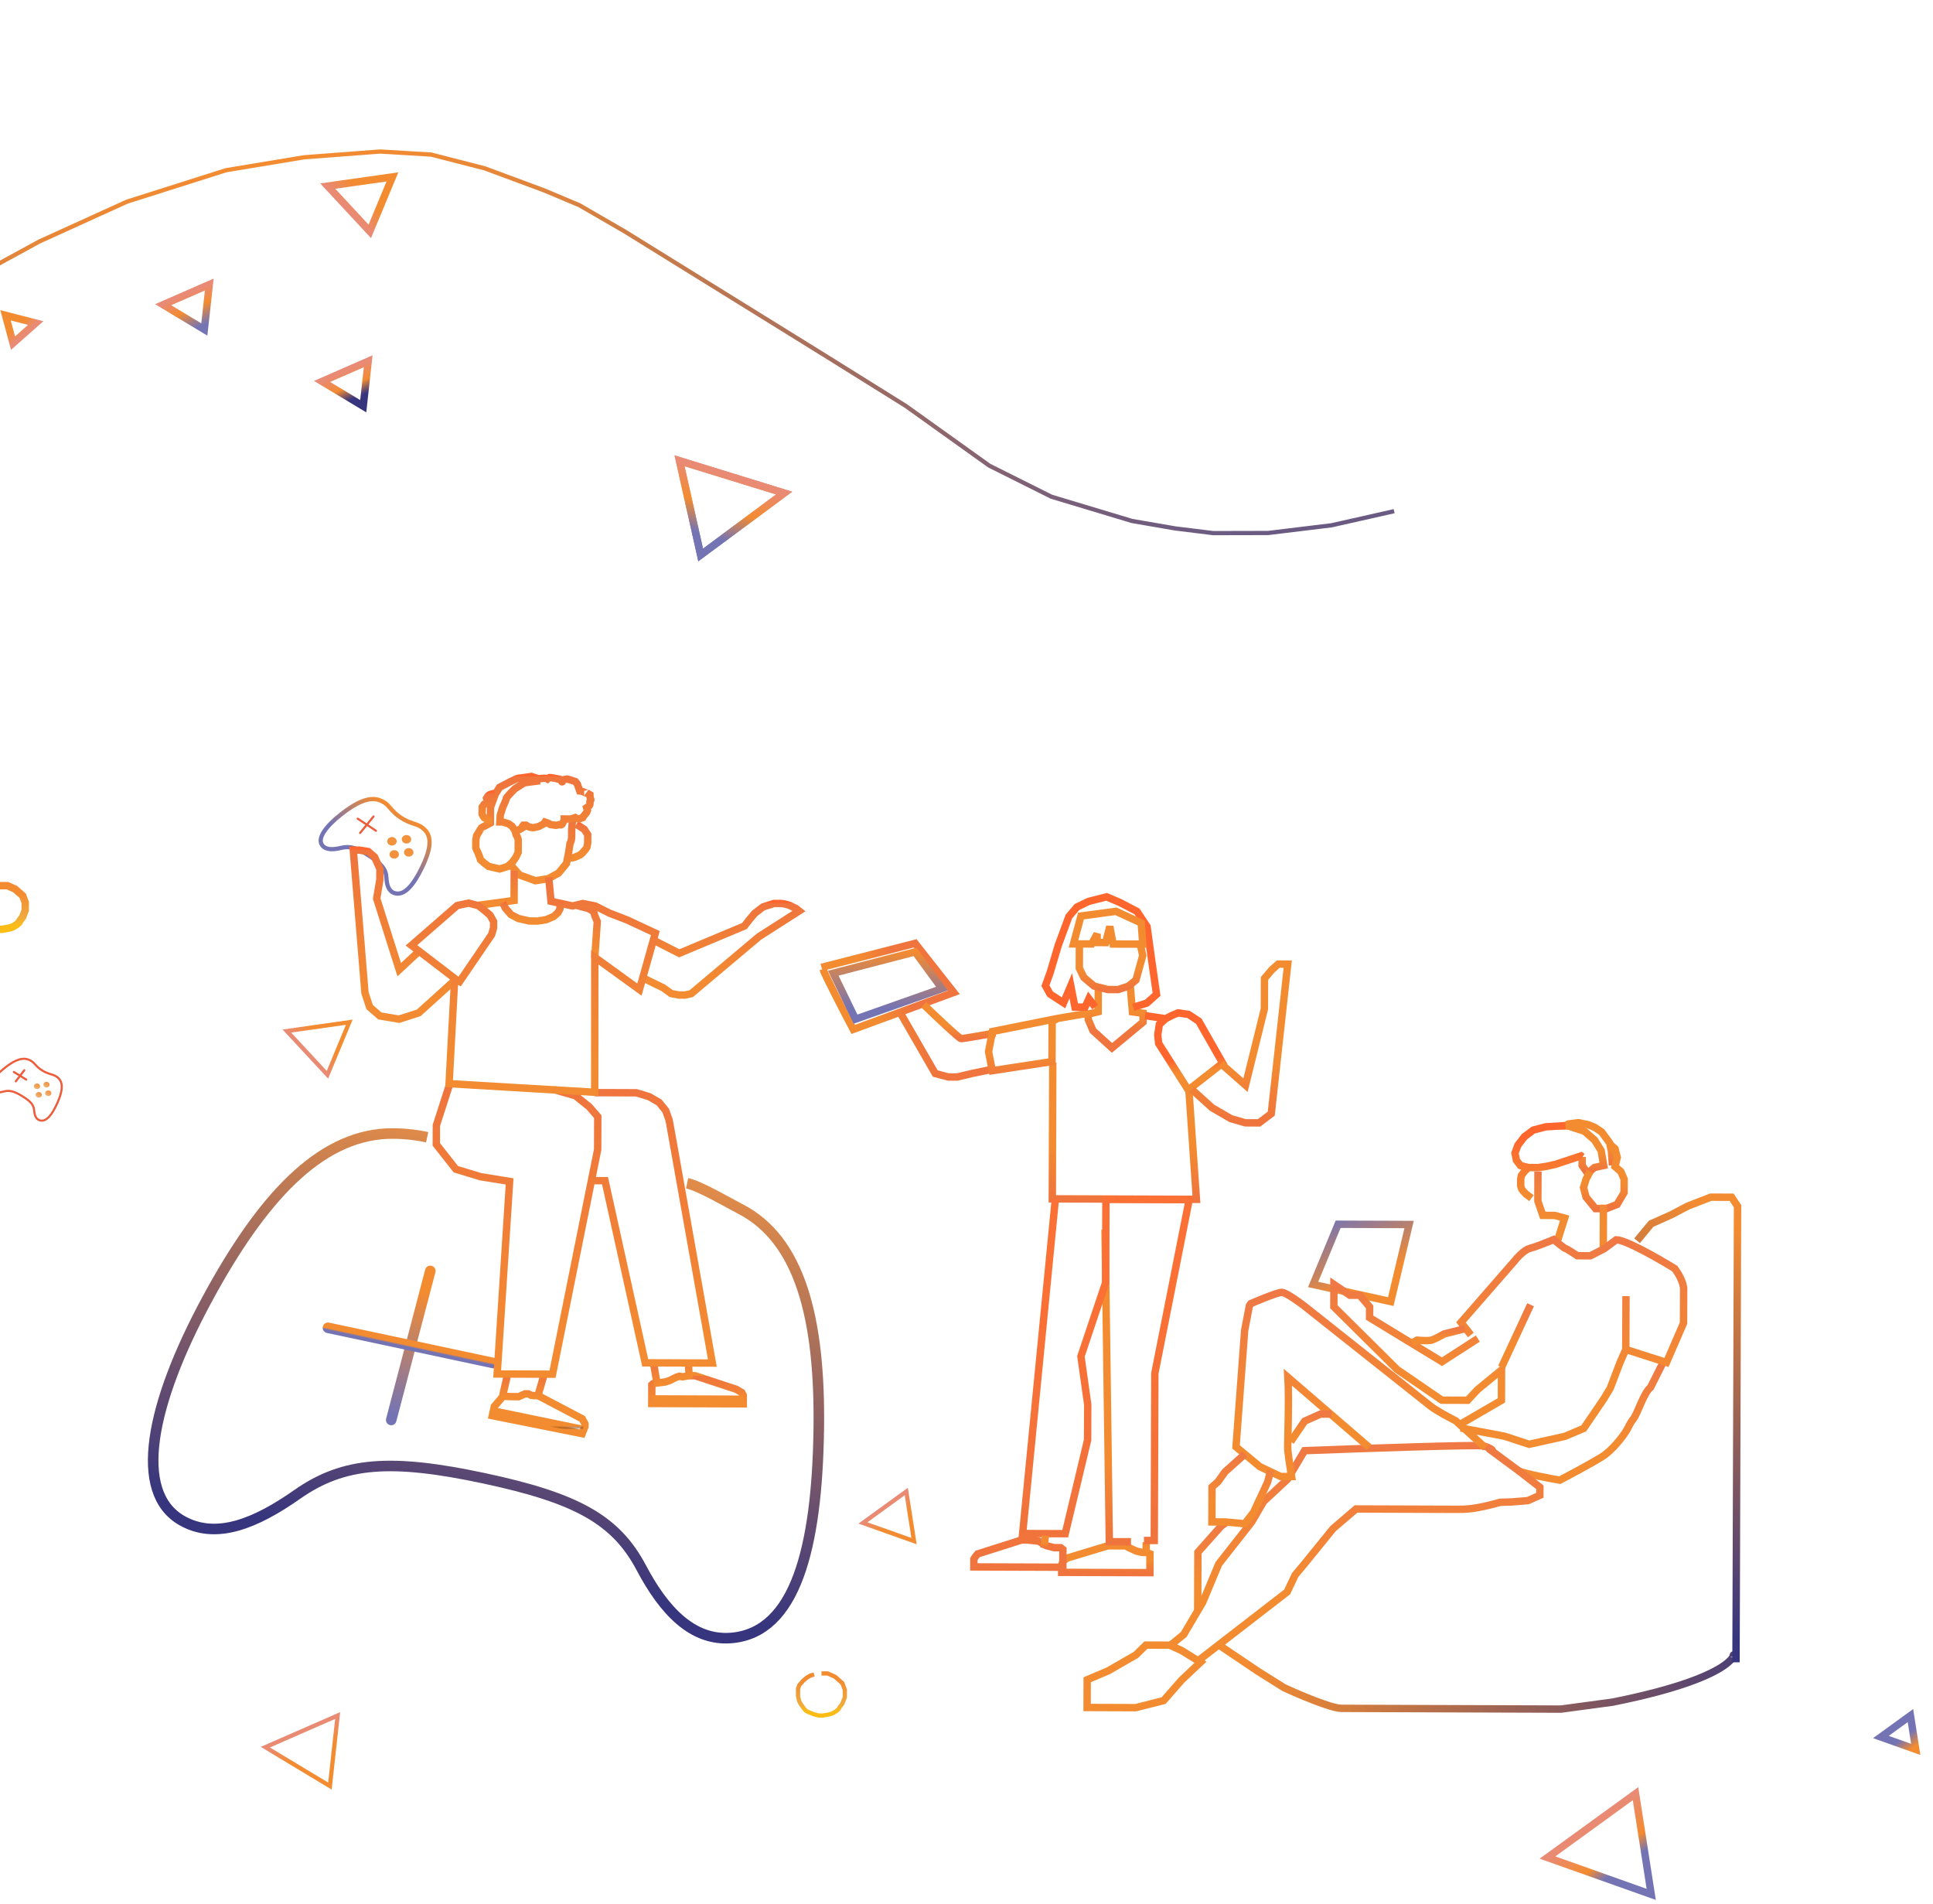 <svg width="916" height="902" viewBox="0 0 916 902" fill="none" xmlns="http://www.w3.org/2000/svg">
<g clip-path="url(#clip0)">
<path d="M325.609 560.608C331.648 561.866 345.524 570.075 350.916 572.83C378.732 587.157 388.828 623.773 387.988 677.622C387.124 733.24 377.016 773.383 346.714 776.025C328.02 777.646 314.503 762.827 303.885 742.76C291.801 719.919 273.121 709.702 229.35 700.373C185.578 691.043 162.981 692.463 140.858 708.013C121.386 721.654 102.49 729.714 86.168 720.39C62.857 707.055 71.328 665.283 98.014 615.819C124.146 567.393 151.213 538.665 183.241 537.092C189.692 536.859 196.149 537.435 202.425 538.804" stroke="url(#paint0_linear)" stroke-width="5" stroke-miterlimit="10"/>
<path d="M203.907 602.136L185.387 672.757" stroke="url(#paint1_linear)" stroke-width="5" stroke-linecap="round" stroke-linejoin="round"/>
<path d="M233.892 645.803L155.412 629.077" stroke="url(#paint2_linear)" stroke-width="5" stroke-linecap="round" stroke-linejoin="round"/>
<path d="M156.337 846.192L125.735 827.775L160.012 812.785L156.337 846.192Z" stroke="url(#paint3_linear)" stroke-width="2"/>
<path d="M165.512 484.3L155.167 509.208L135.942 488.495L165.512 484.3Z" stroke="url(#paint4_linear)" stroke-width="2"/>
<path d="M385.783 793.338L384.031 793.844L382.277 794.861L380.522 796.39L378.764 798.431L378.176 799.963L378.172 800.987L378.171 801.498C378.169 801.839 378.166 802.726 378.164 803.545C378.162 803.954 378.803 806.219 378.803 806.219M389.285 792.839L392.203 792.848L395.698 794.395L396.28 794.909L397.443 795.936L399.188 797.477L399.766 799.014L400.345 800.551L400.338 802.597L400.332 804.132L399.744 805.665L399.155 807.198L397.983 808.729L397.396 809.75L396.226 810.769L394.472 811.786L392.72 812.292L389.801 812.794L388.051 812.788L385.719 812.189M386.741 812.496C386.274 812.494 382.417 810.893 382.223 810.721L381.642 810.208L381.06 809.694M381.155 809.778L379.318 807.13L378.738 806.105" stroke="url(#paint5_linear)" stroke-width="2"/>
<path d="M433.137 730.144L408.923 721.544L429.47 706.643L433.137 730.144Z" stroke="url(#paint6_linear)" stroke-width="2"/>
</g>
<g clip-path="url(#clip1)">
<path d="M199.953 411.059C203.789 403.208 204.832 397.274 201.737 393.619C201.136 392.914 200.424 392.291 199.624 391.769C197.197 390.168 194.223 390.204 189.9 387.353C185.576 384.501 184.714 381.936 182.29 380.337C181.463 379.786 180.555 379.341 179.592 379.015C174.783 377.457 168.83 380.159 161.656 385.803C154.329 391.567 150.206 397.221 152.708 400.478C154.46 402.757 157.789 402.63 161.587 401.717C165.906 400.671 169.321 401.725 175.102 405.537C180.883 409.35 182.92 411.891 183.118 415.916C183.293 419.452 184.255 422.38 187.111 423.186C191.74 424.491 195.991 419.168 199.953 411.059Z" stroke="url(#paint7_linear)" stroke-width="2" stroke-miterlimit="10"/>
<path d="M184.426 400.217C185.423 400.875 186.823 400.681 187.553 399.784C188.283 398.887 188.067 397.626 187.069 396.969C186.072 396.311 184.672 396.505 183.942 397.402C183.212 398.299 183.429 399.56 184.426 400.217Z" fill="url(#paint8_linear)"/>
<path d="M185.491 406.411C185.134 406.175 184.862 405.849 184.711 405.475C184.559 405.1 184.534 404.694 184.639 404.307C184.744 403.919 184.975 403.569 185.301 403.3C185.628 403.031 186.036 402.856 186.474 402.795C186.911 402.735 187.359 402.793 187.76 402.962C188.162 403.131 188.498 403.404 188.727 403.745C188.957 404.086 189.069 404.48 189.049 404.878C189.029 405.277 188.878 405.66 188.615 405.981C188.264 406.411 187.738 406.697 187.152 406.777C186.567 406.858 185.969 406.726 185.491 406.411Z" fill="url(#paint9_linear)"/>
<path d="M191.307 399.263C192.304 399.921 193.705 399.727 194.435 398.83C195.165 397.933 194.948 396.672 193.951 396.015C192.953 395.357 191.553 395.551 190.823 396.448C190.093 397.345 190.31 398.606 191.307 399.263Z" fill="url(#paint10_linear)"/>
<path d="M192.371 405.457C193.368 406.114 194.768 405.92 195.498 405.023C196.228 404.126 196.012 402.866 195.014 402.208C194.017 401.55 192.617 401.744 191.887 402.641C191.157 403.539 191.373 404.799 192.371 405.457Z" fill="url(#paint11_linear)"/>
<path d="M177.002 386.835L170.657 394.632" stroke="#EC5D3B" stroke-linecap="round" stroke-linejoin="round"/>
<path d="M178.165 393.591L169.497 387.875" stroke="#EC5D3B" stroke-linecap="round" stroke-linejoin="round"/>
</g>
<path d="M311.122 655.076L309.446 655.573L308.886 656.073L308.856 664.948L352.207 665.096L352.22 661.077L351.481 659.735L348.881 658.219L329.367 651.789L325.832 651.777" stroke="url(#paint12_linear)" stroke-width="3.5"/>
<path d="M308.863 662.772L352.4 662.92" stroke="url(#paint13_linear)" stroke-width="3.5"/>
<path d="M237.792 662.194L234.243 666.368L233.298 670.718L275.876 679.236L277.19 675.891L277.195 674.552L275.9 672.203L254.727 661.079" stroke="url(#paint14_linear)" stroke-width="3.5"/>
<path d="M234.235 668.545L276.254 677.228" stroke="url(#paint15_linear)" stroke-width="3.5"/>
<path d="M257.736 651.546L254.912 661.249L253.238 661.243L251.75 661.07L250.449 660.396L248.775 660.391L245.793 661.72L242.63 661.709L238.165 661.527L240.432 651.487" stroke="url(#paint16_linear)" stroke-width="3.5"/>
<path d="M326.225 645.751L326.545 651.571L324.957 652.048L323.486 652.313L322.015 652.048L320.427 652.525L317.265 654.093L315.216 654.756L311.307 655.245L309.665 645.695" stroke="url(#paint17_linear)" stroke-width="3.5"/>
<path d="M212.993 513.919L206.788 533.155L206.757 542.197L216.02 553.95L227.729 557.506L241.49 559.73L235.598 650.968L261.831 651.058L283.218 544.634L283.241 537.769L283.271 529.061L279.193 524.359L272.699 519.146L262.662 516.265" stroke="url(#paint18_linear)" stroke-width="3.5"/>
<path d="M282.006 517.67L301.542 517.737L307.675 519.6L312.317 522.295L315.467 526.157L317.126 530.851L337.572 645.789L305.757 645.681L286.701 559.381L280.19 559.358" stroke="url(#paint19_linear)" stroke-width="3.5"/>
<path d="M215.767 464.197L198.411 479.878L189.098 482.86L179.986 481.322L175.163 477.12L172.953 470.414L167.416 402.747L170.207 402.756L174.484 403.44L177.452 405.962L180.037 411.664L180.02 416.688L178.501 425.725L189.178 459.418L198.51 450.742" stroke="url(#paint20_linear)" stroke-width="3.5"/>
<path d="M309.975 445.596L321.862 451.665L352.792 438.709L354.847 436.037L357.65 432.698L361.567 429.697L366.782 428.04C367.278 428.042 368.606 428.046 369.945 428.051C371.285 428.055 373.23 428.62 374.036 428.902L377.193 430.42L378.678 431.597L359.659 443.756L327.565 470.774L324.585 471.433L321.795 471.424L318.076 470.741L314.364 468.049L304.705 463.328L305.448 463.665" stroke="url(#paint21_linear)" stroke-width="3.5"/>
<path d="M273.563 429.062L278.769 430.419C279.697 430.869 281.554 431.936 281.552 432.606C281.55 433.276 282.534 435.567 283.027 436.63L281.852 453.873" stroke="url(#paint22_linear)" stroke-width="3.5"/>
<path d="M273.137 390.548L276.85 392.905L278.516 395.422L278.508 397.934L278.503 399.441L278.124 401.449C277.687 402.341 276.67 403.231 276.255 403.787C275.881 404.288 275.072 405.123 274.017 405.454C273.271 405.786 271.669 406.451 271.222 406.449C270.776 406.448 269.92 406.445 269.548 406.444" stroke="url(#paint23_linear)" stroke-width="3.5"/>
<path d="M241.258 409.027L246.263 414.57L253.696 417.274L259.839 416.29L264.686 413.628L268.423 409.119L269.369 404.434L270.13 399.58C271.127 398.021 270.888 395.396 270.893 394.057C270.897 392.717 271.28 389.537 271.285 388.03" stroke="url(#paint24_linear)" stroke-width="3.5"/>
<path d="M243.667 412.551L243.619 426.617L226.68 428.904" stroke="url(#paint25_linear)" stroke-width="3.5"/>
<path d="M260.028 415.62L261.105 427.011L271.331 429.222L276.172 428.067L282.122 429.259L288.808 432.631L297.17 435.841L310.545 442.082L303.011 468.848L281.853 453.538L281.822 517.503L212.809 513.416L215.392 465.033L216.511 464.367M216.511 464.367L217.811 465.041L232.957 442.822L233.898 439.644L233.909 436.63L232.244 433.61L229.276 431.088L226.678 429.07L222.031 427.882L216.631 429.036L194.985 447.884L216.511 464.367Z" stroke="url(#paint26_linear)" stroke-width="3.5"/>
<path d="M238.218 427.77L239.512 430.286L242.107 433.309L245.636 435.163L250.841 436.353C251.958 436.357 254.302 436.365 254.749 436.366C255.195 436.368 257.665 435.93 258.844 435.711L262.384 434.216L264.437 432.381L265.374 430.542L265.381 428.365L265.197 427.862" stroke="url(#paint27_linear)" stroke-width="3.5"/>
<path d="M243.919 393.296L245.593 393.301L246.525 392.802L247.644 392.136L247.646 391.466L248.02 390.965L248.392 390.966L249.322 390.97L250.065 391.474L250.808 391.812L252.481 392.153L254.343 391.824L255.461 391.493L257.697 390.328L258.258 389.493L259.745 390L260.859 390.674L263.463 391.018L265.138 390.689C265.448 390.857 266.142 391.027 266.442 390.358C266.742 389.689 267.191 388.854 267.378 388.519L267.38 388.017L270.543 388.028L272.592 387.365C272.963 387.589 273.78 388.039 274.078 388.04C274.376 388.041 275.568 387.598 276.127 387.377C276.314 387.043 276.763 386.307 277.062 386.041C277.36 385.774 277.809 385.15 277.996 384.872L278.372 383.868L278.003 382.695C278.439 382.417 279.346 381.762 279.497 381.36C279.684 380.859 279.5 380.188 279.502 379.853C279.503 379.518 280.248 379.353 279.878 378.515C279.583 377.844 279.512 376.895 279.513 376.504L278.027 375.662C278.213 375.83 278.398 376.065 277.655 375.661C275.723 374.85 274.868 374.647 274.682 374.646L273.576 371.461L272.65 370.285C272.154 370.116 271.052 369.744 270.606 369.609C270.048 369.439 268.933 369.1 268.561 369.099C268.263 369.098 267.071 369.429 266.513 369.595C266.573 370.041 266.583 370.8 266.138 370.263C265.582 369.591 265.77 369.09 264.654 369.086C263.537 369.082 265.026 369.087 262.98 368.745C260.935 368.403 260.935 368.403 260.377 368.402C259.929 368.668 259.569 368.957 259.444 369.068C259.258 368.956 258.775 368.731 258.329 368.729C256.692 368.724 255.785 368.944 255.537 369.055L251.82 367.87C250.082 368.143 246.421 368.689 245.677 368.686C244.933 368.684 239.403 371.568 236.732 373.01L234.674 376.352L232.42 382.54L232.395 389.907C231.09 390.628 228.443 392.071 228.294 392.07C228.145 392.07 227.484 393.184 227.172 393.741L225.862 395.913L225.483 397.921C225.48 398.87 225.473 400.902 225.471 401.438C225.47 401.974 226.085 403.226 226.394 403.785L227.132 405.63L227.684 407.306L229.353 408.819L231.58 410.501L236.786 411.691L240.511 410.531L242.937 408.363L244.433 406.191L245.557 403.85L245.565 401.506L245.572 399.664C245.573 399.274 245.576 398.392 245.577 397.99C245.579 397.487 245.394 397.319 245.21 396.649C245.026 395.978 244.469 395.642 244.471 395.139C244.472 394.737 244.103 393.743 243.919 393.296ZM243.919 393.296L242.623 391.449L240.952 390.271L239.837 389.933L238.164 389.425L236.862 389.42L237.059 386.239L238.188 382.559C238.75 381.389 239.874 378.915 239.876 378.379C239.878 377.843 242.617 375.039 243.986 373.704L248.461 370.873L255.906 369.893" stroke="url(#paint28_linear)" stroke-width="3.5"/>
<path d="M231.276 390.406C231.277 390.138 231.281 388.955 231.283 388.397L229.426 387.386C229.179 387.05 228.648 386.278 228.501 385.876C228.316 385.373 228.504 384.871 228.506 384.368C228.507 383.967 228.511 382.861 228.513 382.359L229.447 381.023L231.31 380.359L230.574 378.18L231.322 377.01C231.508 376.843 231.993 376.477 232.44 376.344C232.887 376.212 233.992 375.959 234.489 375.849" stroke="url(#paint29_linear)" stroke-width="3.5"/>
<path d="M172.129 192.458L152.616 180.716L174.474 171.156L172.129 192.458Z" stroke="url(#paint30_linear)" stroke-width="3.5"/>
<path d="M96.824 156.106L77.311 144.364L99.169 134.805L96.824 156.106Z" stroke="url(#paint31_linear)" stroke-width="3.5"/>
<path d="M332.024 262.932L322.015 218.305L371.588 233.61L332.024 262.932Z" stroke="url(#paint32_linear)" stroke-width="3.5"/>
<path d="M332.024 262.932L322.015 218.305L371.588 233.61L332.024 262.932Z" stroke="url(#paint33_linear)" stroke-width="3.5"/>
<path d="M2.634 149.393L16.929 153.064L6.177 162.567L2.634 149.393Z" stroke="url(#paint34_linear)" stroke-width="3.5"/>
<path d="M907.819 828.827L891.312 822.963L905.319 812.805L907.819 828.827Z" stroke="url(#paint35_linear)" stroke-width="3.5"/>
<path d="M782.475 897.521L733.311 880.059L775.03 849.804L782.475 897.521Z" stroke="url(#paint36_linear)" stroke-width="3.5"/>
<path d="M185.959 83.813L175.235 109.627L155.311 88.162L185.959 83.813Z" stroke="url(#paint37_linear)" stroke-width="3.5"/>
<g clip-path="url(#clip2)">
<path d="M27.166 522.604C29.517 517.363 30.071 513.435 27.951 511.084C27.539 510.63 27.056 510.233 26.518 509.904C24.883 508.893 22.925 508.971 20.014 507.171C17.102 505.371 16.477 503.696 14.844 502.687C14.287 502.339 13.68 502.062 13.038 501.865C9.836 500.926 5.975 502.814 1.376 506.661C-3.321 510.591 -5.91 514.39 -4.189 516.491C-2.984 517.96 -0.794 517.816 1.687 517.146C4.509 516.379 6.781 517.011 10.674 519.418C14.567 521.824 15.966 523.461 16.187 526.109C16.381 528.435 17.08 530.347 18.979 530.826C22.057 531.601 24.738 528.018 27.166 522.604Z" stroke="#EC5D3B" stroke-miterlimit="10"/>
<path d="M16.696 515.744C17.367 516.159 18.285 516.006 18.746 515.402C19.207 514.797 19.036 513.971 18.364 513.556C17.693 513.141 16.775 513.294 16.314 513.898C15.854 514.502 16.024 515.329 16.696 515.744Z" fill="url(#paint38_linear)"/>
<path d="M17.536 519.804C17.296 519.655 17.109 519.445 17.001 519.201C16.893 518.957 16.867 518.69 16.928 518.433C16.989 518.176 17.133 517.941 17.342 517.758C17.551 517.575 17.815 517.452 18.102 517.405C18.389 517.357 18.686 517.387 18.954 517.491C19.222 517.595 19.449 517.768 19.608 517.989C19.767 518.21 19.849 518.467 19.845 518.73C19.841 518.993 19.75 519.248 19.584 519.464C19.363 519.753 19.023 519.952 18.639 520.015C18.255 520.079 17.858 520.003 17.536 519.804Z" fill="url(#paint39_linear)"/>
<path d="M21.207 514.99C21.879 515.405 22.797 515.252 23.257 514.648C23.718 514.044 23.547 513.218 22.876 512.802C22.204 512.387 21.286 512.541 20.825 513.145C20.365 513.749 20.536 514.575 21.207 514.99Z" fill="url(#paint40_linear)"/>
<path d="M22.047 519.051C22.718 519.466 23.636 519.313 24.097 518.709C24.558 518.105 24.387 517.278 23.715 516.863C23.043 516.448 22.125 516.601 21.665 517.205C21.204 517.809 21.375 518.636 22.047 519.051Z" fill="url(#paint41_linear)"/>
<path d="M11.507 507.063L7.503 512.314" stroke="#EC5D3B" stroke-linecap="round" stroke-linejoin="round"/>
<path d="M12.424 511.492L6.587 507.884" stroke="#EC5D3B" stroke-linecap="round" stroke-linejoin="round"/>
</g>
<path d="M-3.195 439.656L-0.778 440.276L1.036 440.282L4.061 439.762L5.877 439.238L7.695 438.183L8.908 437.127L9.516 436.069L10.731 434.482L11.341 432.893L11.951 431.304L11.957 429.714L11.964 427.593L11.365 426L10.765 424.407L8.957 422.81L7.751 421.745L7.148 421.213L3.525 419.61L0.502 419.6L-0.708 419.596L-3.128 420.118L-4.944 420.642L-6.762 421.696L-8.581 423.281L-10.402 425.395L-11.013 426.984L-11.016 428.045L-11.018 428.575C-11.019 428.928 -11.022 429.848 -11.025 430.696C-11.027 431.12 -10.362 433.468 -10.362 433.468M-2.136 439.973C-2.619 439.972 -6.617 438.311 -6.818 438.134L-7.421 437.602L-8.023 437.069M-7.925 437.156L-9.828 434.412L-10.43 433.349" stroke="url(#paint42_linear)" stroke-width="3.5"/>
<path d="M498.879 503.439L498.659 567.989L566.958 568.221L563.352 515.822" stroke="url(#paint43_linear)" stroke-width="3.5"/>
<path d="M426.516 479.676L443.177 508.602L449.299 510.245L453.624 510.259L460.297 508.66L470.216 506.586M390.183 459.441C390.179 460.609 399.608 478.773 404.323 487.71L451.958 470.194L433.656 446.939L389.286 458.303" stroke="url(#paint44_linear)" stroke-width="3.5"/>
<path d="M405.42 482.848L394.862 461.079L433.642 450.993L446.377 468.391L405.42 482.848Z" stroke="url(#paint45_linear)" stroke-width="3.5"/>
<path d="M437.702 475.984C443.271 481.355 454.623 492.098 455.489 492.101C456.354 492.104 466.668 490.301 471.717 489.399" stroke="url(#paint46_linear)" stroke-width="3.5"/>
<path d="M520.442 468.48L520.405 479.346L515.716 480.466L515.707 483.061L517.961 488.327L526.946 496.469L541.654 484.262L541.668 480.067L536.624 479.402L535.586 466.909" stroke="url(#paint47_linear)" stroke-width="3.5"/>
<path d="M542.619 481.179L552.362 482.65M552.362 482.65L554.937 481.296L558.229 479.882L563.191 480.61L568.044 483.791L579.393 503.677L563.069 516.419L549.045 494.328L548.628 490.29L549.383 485.341L552.362 482.65Z" stroke="url(#paint48_linear)" stroke-width="3.5"/>
<path d="M564.791 516.152L574.313 524.78L583.305 530.001L590.147 531.97L596.634 531.992L602.416 527.633L610.226 456.784L605.721 456.769L602.648 459.515L599.21 463.558L599.179 472.803L599.161 477.993L590.208 514.13L578.529 503.872" stroke="url(#paint49_linear)" stroke-width="3.5"/>
<path d="M515.539 480.141C514.818 480.139 505.622 481.729 501.114 482.525M501.114 482.525L470.277 488.706L468.46 498.253L470.213 507.271L498.521 502.951L498.578 486.246L498.581 485.435L498.586 483.976L501.114 482.525Z" stroke="url(#paint50_linear)" stroke-width="3.5"/>
<path d="M543.158 730.647L543.141 735.513M543.141 735.513L541.159 735.506L538.458 734.848L535.219 733.378L533.42 732.398L531.078 732.39L528.194 732.381M543.141 735.513L544.941 736.168L544.936 737.465L544.911 745.088L503.102 744.946L503.104 744.297L503.114 741.378L503.842 739.434L505.829 738.143L524.95 732.37L526.392 732.374L528.194 732.381M528.194 732.381L527.479 730.594" stroke="url(#paint51_linear)" stroke-width="3.5"/>
<path d="M535.949 730.461L525.678 730.426L523.648 582.615" stroke="url(#paint52_linear)" stroke-width="3.5"/>
<path d="M511.504 447.209L511.465 458.719L513.613 463.106L518.465 467.177L524.947 468.821L529.813 468.837L534.684 467.232L538.298 464.325L541.515 452.719L540.332 447.308" stroke="url(#paint53_linear)" stroke-width="3.5"/>
<path d="M500.1 568.154L484.603 726.556L486.946 726.564M542.079 729.833L546.98 729.85L547.249 650.648L563.532 568.37L524.067 568.236L523.933 607.67L512.228 642.598L515.447 665.5L515.39 682.222L504.787 726.625L486.946 726.564M486.946 726.564L486.936 729.645M486.936 729.645L484.052 729.636L463.306 736.214L462.22 737.508L461.496 738.641L461.489 740.587L461.483 742.371L503.651 742.515L503.68 734.081L502.601 733.267L499.538 733.256L495.757 732.27L492.16 730.15L486.936 729.645Z" stroke="url(#paint54_linear)" stroke-width="3.5"/>
<path d="M495.413 727.566L494.672 733.402" stroke="url(#paint55_linear)" stroke-width="3.5"/>
<path d="M749.75 548.107L749.736 552.158L751.804 555.125L753.189 555.13L755.619 553.113L759.95 552.193L758.762 545.178L755.663 540.182L750.83 535.959L743.049 533.439" stroke="url(#paint56_linear)" stroke-width="3.5"/>
<path d="M764.105 552.051L763.609 545.35L762.757 541.452L758.966 536.298L755.684 534.106L752.572 532.849L747.902 531.898L743.226 532.505L741.837 533.435L743.222 533.44" stroke="url(#paint57_linear)" stroke-width="3.5"/>
<path d="M762.756 541.956L765.344 544.302L766.369 548.356L765.316 552.715L768.077 555.061L769.623 558.65L769.601 565.037L766.293 570.635L761.093 572.642L756.073 572.625L751.591 567.157L750.394 562.635L751.62 558.588L753.536 555.011" stroke="url(#paint58_linear)" stroke-width="3.5"/>
<path d="M741.839 533.279L732.489 533.87L726.598 535.408L722.432 538.51L719.303 542.55L717.905 546.285L718.586 549.714L720.482 552.214L724.287 553.161M724.287 553.161L728.961 553.177L732.944 552.568L737.102 551.647L749.234 547.638L749.924 548.107M724.287 553.161L722.376 555.024L720.985 556.889L720.634 558.446L720.626 560.783L720.622 561.874L721.136 563.433L721.825 564.37L723.205 565.777L725.72 567.663" stroke="url(#paint59_linear)" stroke-width="3.5"/>
<path d="M659.051 616.674L622.267 608.553L634.105 580.033L667.744 580.147L659.051 616.674Z" stroke="url(#paint60_linear)" stroke-width="3.5"/>
<path d="M567.561 762.969L567.619 746.021L567.655 735.428L578.525 723.178L581.357 721.069" stroke="url(#paint61_linear)" stroke-width="3.5"/>
<path d="M738.113 587.713L741.445 577.132L736.741 575.844L731.091 575.825L728.76 569.038L728.775 564.801L728.791 560.14L728.808 555.055" stroke="url(#paint62_linear)" stroke-width="3.5"/>
<path d="M759.759 590.752L759.79 581.431L759.827 570.739" stroke="url(#paint63_linear)" stroke-width="3.5"/>
<path d="M788.292 645.083L782.13 657.35C778.983 659.74 775.967 669.786 774.076 672.152C772.185 674.518 771.55 676.663 770.288 678.495C768.553 681.172 763.856 687.286 758.949 690.32C754.042 693.354 743.697 698.883 739.138 701.269C737.099 700.979 722.859 698.332 719.85 696.966" stroke="url(#paint64_linear)" stroke-width="3.5"/>
<path d="M692.622 674.418L711.492 663.466L711.523 654.144L711.541 649.06L700.21 658.343L695.485 663.411L683.244 663.37L662.108 648.892L632.078 619.13L632.114 608.537L639.63 613.647L644.337 613.663L649.027 619.187L649.009 624.272L683.306 645.15L700.292 634.192" stroke="url(#paint65_linear)" stroke-width="3.5"/>
<path d="M697.003 632.486L692.315 626.538L717.365 597.811C718.784 595.98 722.281 592.15 724.919 591.481C727.558 590.812 733.561 588.404 736.233 587.283C737.954 588.701 741.491 591.538 741.868 591.539C742.244 591.54 745.783 593.812 747.506 594.948L753.626 594.969L760.228 591.602L765.892 587.384C770.412 587.399 786.262 596.492 793.623 601.037C795.029 602.878 797.838 607.407 797.827 610.797C797.815 614.186 797.785 622.943 797.772 626.897L789.705 645.513L770.423 639.341M770.423 639.341L770.509 614.093M770.423 639.341L767.725 645.438L763.066 657.669L759.986 662.784L750.496 676.734L741.565 680.517L724.603 684.273L712.847 680.419L692.145 676.535" stroke="url(#paint66_linear)" stroke-width="3.5"/>
<path d="M577.862 779.528L596.18 791.877L608.395 799.546C615.445 802.818 630.771 809.367 635.667 809.384C640.563 809.4 665.64 809.486 677.567 809.526L694.044 809.582C700.635 809.605 714.947 809.654 719.466 809.669C723.986 809.684 734.845 809.721 739.71 809.738L764.202 806.432C828.744 793.517 821.256 780.356 821.241 785.017M538.215 809.052L551.408 805.707L559.916 795.991L568.889 787.547L559.963 782.009L554.323 779.447L543.024 779.409L538.3 784.054L525.092 791.635L515.191 795.839L515.158 805.584L515.147 808.973L532.566 809.033L538.215 809.052Z" stroke="url(#paint67_linear)" stroke-width="3.5"/>
<path d="M567.95 786.696L609.961 754.214L613.755 746.176L618.009 741.106L631.72 724.205L642.579 714.921C651.053 714.949 668.661 715.009 671.297 715.018C674.593 715.03 685.891 715.068 690.599 715.084C694.365 715.097 699.073 715.113 710.854 711.763L716.504 711.581L724.039 710.961L729.697 708.438L729.71 704.625L719.85 696.964L707.17 687.6C707.957 687.037 705.576 685.73 702.942 685.043C700.308 684.356 645.345 686.259 618.192 687.297L610.143 700.828L598.808 711.382L593.125 721.108L577.522 740.969L569.927 759.162L560.93 774.385L555.737 778.604L555.733 779.875" stroke="url(#paint68_linear)" stroke-width="3.5"/>
<path d="M703.882 685.896L689.802 673.137C686.982 671.715 680.685 668.36 678.055 666.318C675.426 664.275 636.894 633.694 617.957 618.658C617.957 618.658 609.722 612.303 607.39 612.295C605.059 612.287 592.751 617.612 592.751 617.612L592.063 618.57L589.823 630.241L585.715 685.494L596.982 694.853L606.853 699.548L612.032 699.565C611.417 695.75 610.188 688.021 610.196 685.577C610.209 681.764 610.902 662.699 610.309 652.529L648.8 685.708" stroke="url(#paint69_linear)" stroke-width="3.5"/>
<path d="M589.941 688.896L580.496 697.338L577.185 701.988L574.351 704.521L574.305 718.08L574.295 721.046C576.021 721.051 579.662 721.064 580.416 721.066C581.169 721.069 587.005 721.654 589.829 721.946L594.085 716.452C595.033 714.337 597.026 709.937 597.405 709.26C597.784 708.583 599.776 704.184 600.725 702.068L602.156 696.565" stroke="url(#paint70_linear)" stroke-width="3.5"/>
<path d="M711.544 647.788L725.298 618.175" stroke="url(#paint71_linear)" stroke-width="3.5"/>
<path d="M775.775 587.84L782.393 579.812L791.823 575.608L799.841 571.398L810.684 567.198L820.57 567.231L823.38 571.478L822.645 787.564" stroke="url(#paint72_linear)" stroke-width="3.5"/>
<path d="M611.616 683.038L618.241 673.315L625.785 669.951L630.964 669.969" stroke="url(#paint73_linear)" stroke-width="3.5"/>
<path d="M694.188 629.509L684.292 632.018C682.877 632.861 679.67 634.629 678.162 634.963C676.654 635.297 673.139 635.087 671.571 634.941L669.212 636.204" stroke="url(#paint74_linear)" stroke-width="3.5"/>
<path d="M537.025 477.218L543.44 475.257L548.061 471.127L545.713 454.716L543.564 439.028L538.782 431.801L530.785 427.628L524.385 424.903L515.966 427.037L510.349 429.722L506.529 434.215L501.475 447.897L497.626 460.861L495.402 466.982L497.591 470.955L503.986 475.123L507.418 467.023L509.387 477.124L514.193 477.14L516.009 473.181L519 477.156" stroke="#FE662E" stroke-width="3.5"/>
<path d="M512.252 433.99L508.688 447.2L517.29 447.229L519.914 442.451L519.9 446.554L523.94 446.568L525.921 438.938L527.457 447.264L541.534 447.312L540.786 437.279L528.813 431.767L512.252 433.99Z" stroke="#F38B31" stroke-width="3.5"/>
<path d="M-81.553 230.42L-65.854 194.723L-46.878 163.349L-13.949 132.211L18.626 114.424L60.173 95.537L107.139 80.636L144.133 74.516L180.138 71.783L204.272 73.229L229.712 79.756L257.773 90.17L274.556 97.22L296.123 109.705L390.769 168.335L429.244 192.334L468.777 220.603L498.244 235.334L536.386 246.819L556.844 250.35L574.924 252.578L600.915 252.52L630.953 248.877L660.644 242.182" stroke="url(#paint75_linear)" stroke-width="2"/>
<defs>
<linearGradient id="paint0_linear" x1="269.16" y1="548.576" x2="225.874" y2="751.665" gradientUnits="userSpaceOnUse">
<stop stop-color="#E08B49"/>
<stop offset="0.954" stop-color="#36357E"/>
</linearGradient>
<linearGradient id="paint1_linear" x1="204.396" y1="602.24" x2="189.193" y2="673.568" gradientUnits="userSpaceOnUse">
<stop offset="0.146" stop-color="#F38B31"/>
<stop offset="0.959" stop-color="#7474B4"/>
</linearGradient>
<linearGradient id="paint2_linear" x1="194.652" y1="637.44" x2="194.444" y2="638.417" gradientUnits="userSpaceOnUse">
<stop offset="0.146" stop-color="#F38B31"/>
<stop offset="0.959" stop-color="#7474B4"/>
</linearGradient>
<linearGradient id="paint3_linear" x1="144.192" y1="819.704" x2="155.866" y2="846.398" gradientUnits="userSpaceOnUse">
<stop stop-color="#E98A74"/>
<stop offset="0.391" stop-color="#F38B31"/>
</linearGradient>
<linearGradient id="paint4_linear" x1="144.815" y1="498.055" x2="162.791" y2="481.369" gradientUnits="userSpaceOnUse">
<stop stop-color="#E98A74"/>
<stop offset="0.391" stop-color="#F38B31"/>
</linearGradient>
<linearGradient id="paint5_linear" x1="389.285" y1="792.839" x2="389.218" y2="812.792" gradientUnits="userSpaceOnUse">
<stop offset="0.172" stop-color="#F38B31"/>
<stop offset="0.713" stop-color="#EFA93D"/>
<stop offset="0.714" stop-color="#EFA93D"/>
<stop offset="0.922" stop-color="#FBBD15"/>
</linearGradient>
<linearGradient id="paint6_linear" x1="419.987" y1="713.521" x2="432.419" y2="730.665" gradientUnits="userSpaceOnUse">
<stop stop-color="#E98A74"/>
<stop offset="0.391" stop-color="#F38B31"/>
</linearGradient>
<linearGradient id="paint7_linear" x1="190.957" y1="386.053" x2="172.602" y2="413.886" gradientUnits="userSpaceOnUse">
<stop stop-color="#F38B31"/>
<stop offset="0.688" stop-color="#7474B4"/>
</linearGradient>
<linearGradient id="paint8_linear" x1="187.069" y1="396.969" x2="184.775" y2="400.448" gradientUnits="userSpaceOnUse">
<stop stop-color="#F3923D"/>
</linearGradient>
<linearGradient id="paint9_linear" x1="188.135" y1="403.162" x2="185.841" y2="406.641" gradientUnits="userSpaceOnUse">
<stop stop-color="#F3923D"/>
</linearGradient>
<linearGradient id="paint10_linear" x1="193.951" y1="396.015" x2="191.656" y2="399.494" gradientUnits="userSpaceOnUse">
<stop stop-color="#F3923D"/>
</linearGradient>
<linearGradient id="paint11_linear" x1="195.014" y1="402.208" x2="192.72" y2="405.687" gradientUnits="userSpaceOnUse">
<stop stop-color="#F3923D"/>
</linearGradient>
<linearGradient id="paint12_linear" x1="330.576" y1="651.794" x2="330.531" y2="665.022" gradientUnits="userSpaceOnUse">
<stop stop-color="#F38B31"/>
<stop offset="0" stop-color="#EF743D"/>
<stop offset="0.98" stop-color="#F38B31"/>
</linearGradient>
<linearGradient id="paint13_linear" x1="330.631" y1="662.846" x2="330.628" y2="663.846" gradientUnits="userSpaceOnUse">
<stop offset="0.823" stop-color="#F38B31"/>
</linearGradient>
<linearGradient id="paint14_linear" x1="255.286" y1="661.081" x2="255.224" y2="679.165" gradientUnits="userSpaceOnUse">
<stop offset="0.823" stop-color="#F38B31"/>
</linearGradient>
<linearGradient id="paint15_linear" x1="255.259" y1="668.617" x2="255.23" y2="677.156" gradientUnits="userSpaceOnUse">
<stop offset="0.823" stop-color="#F38B31"/>
<stop offset="1" stop-color="#100700" stop-opacity="0"/>
</linearGradient>
<linearGradient id="paint16_linear" x1="247.968" y1="651.513" x2="247.933" y2="661.727" gradientUnits="userSpaceOnUse">
<stop stop-color="#F38B31"/>
<stop offset="0" stop-color="#EF743D"/>
<stop offset="0.98" stop-color="#F38B31"/>
</linearGradient>
<linearGradient id="paint17_linear" x1="316.248" y1="643.718" x2="319.263" y2="653.758" gradientUnits="userSpaceOnUse">
<stop stop-color="#F38B31"/>
<stop offset="0" stop-color="#EF743D"/>
<stop offset="0.98" stop-color="#F38B31"/>
</linearGradient>
<linearGradient id="paint18_linear" x1="245.087" y1="514.029" x2="244.621" y2="650.999" gradientUnits="userSpaceOnUse">
<stop stop-color="#F38B31"/>
<stop offset="0" stop-color="#EF743D"/>
<stop offset="0.98" stop-color="#F38B31"/>
</linearGradient>
<linearGradient id="paint19_linear" x1="309.17" y1="517.763" x2="308.734" y2="645.691" gradientUnits="userSpaceOnUse">
<stop stop-color="#EF743D"/>
<stop offset="0" stop-color="#EF743D"/>
<stop offset="0.954" stop-color="#F28B31"/>
</linearGradient>
<linearGradient id="paint20_linear" x1="191.696" y1="402.829" x2="191.423" y2="482.868" gradientUnits="userSpaceOnUse">
<stop stop-color="#FE662E"/>
<stop offset="0" stop-color="#EF743D"/>
<stop offset="0.865" stop-color="#F28B31"/>
</linearGradient>
<linearGradient id="paint21_linear" x1="341.758" y1="427.955" x2="341.61" y2="471.491" gradientUnits="userSpaceOnUse">
<stop stop-color="#FE662E"/>
<stop offset="0" stop-color="#EF743D"/>
<stop offset="0.865" stop-color="#F28B31"/>
</linearGradient>
<linearGradient id="paint22_linear" x1="278.308" y1="429.078" x2="278.224" y2="453.861" gradientUnits="userSpaceOnUse">
<stop stop-color="#FE662E"/>
<stop offset="0" stop-color="#EF743D"/>
<stop offset="0.865" stop-color="#F28B31"/>
</linearGradient>
<linearGradient id="paint23_linear" x1="274.067" y1="390.551" x2="274.013" y2="406.459" gradientUnits="userSpaceOnUse">
<stop stop-color="#FE662E"/>
<stop offset="0" stop-color="#EF743D"/>
<stop offset="0.865" stop-color="#F28B31"/>
</linearGradient>
<linearGradient id="paint24_linear" x1="256.307" y1="387.979" x2="256.208" y2="417.283" gradientUnits="userSpaceOnUse">
<stop stop-color="#FE662E"/>
<stop offset="0" stop-color="#EF743D"/>
<stop offset="0.865" stop-color="#F28B31"/>
</linearGradient>
<linearGradient id="paint25_linear" x1="235.202" y1="412.522" x2="235.146" y2="428.933" gradientUnits="userSpaceOnUse">
<stop stop-color="#FE662E"/>
<stop offset="0" stop-color="#EF743D"/>
<stop offset="0.865" stop-color="#F28B31"/>
</linearGradient>
<linearGradient id="paint26_linear" x1="252.865" y1="415.596" x2="252.518" y2="517.403" gradientUnits="userSpaceOnUse">
<stop stop-color="#EF743D"/>
<stop offset="0" stop-color="#EF743D"/>
<stop offset="0.865" stop-color="#F28B31"/>
</linearGradient>
<linearGradient id="paint27_linear" x1="251.801" y1="427.816" x2="251.772" y2="436.356" gradientUnits="userSpaceOnUse">
<stop stop-color="#FE662E"/>
<stop offset="0" stop-color="#EF743D"/>
<stop offset="0.865" stop-color="#F28B31"/>
</linearGradient>
<linearGradient id="paint28_linear" x1="252.802" y1="367.873" x2="252.653" y2="411.745" gradientUnits="userSpaceOnUse">
<stop stop-color="#FE662E"/>
<stop offset="0" stop-color="#EF743D"/>
<stop offset="0.865" stop-color="#F28B31"/>
</linearGradient>
<linearGradient id="paint29_linear" x1="231.47" y1="375.838" x2="231.421" y2="390.407" gradientUnits="userSpaceOnUse">
<stop stop-color="#FE662E"/>
<stop offset="0" stop-color="#EF743D"/>
<stop offset="0.865" stop-color="#F28B31"/>
</linearGradient>
<linearGradient id="paint30_linear" x1="164.386" y1="175.568" x2="171.83" y2="192.589" gradientUnits="userSpaceOnUse">
<stop stop-color="#E98A74"/>
<stop offset="0.391" stop-color="#F38B31"/>
<stop offset="0.724" stop-color="#36357E"/>
</linearGradient>
<linearGradient id="paint31_linear" x1="89.081" y1="139.217" x2="96.524" y2="156.237" gradientUnits="userSpaceOnUse">
<stop stop-color="#E98A74"/>
<stop offset="0.391" stop-color="#F38B31"/>
<stop offset="0.881" stop-color="#7474B4"/>
</linearGradient>
<linearGradient id="paint32_linear" x1="348.708" y1="226.546" x2="337" y2="264.468" gradientUnits="userSpaceOnUse">
<stop stop-color="#E98A74"/>
<stop offset="0.391" stop-color="#F38B31"/>
<stop offset="0.751" stop-color="#7474B4"/>
</linearGradient>
<linearGradient id="paint33_linear" x1="348.708" y1="226.546" x2="337" y2="264.468" gradientUnits="userSpaceOnUse">
<stop stop-color="#E98A74"/>
<stop offset="0.391" stop-color="#F38B31"/>
<stop offset="0.751" stop-color="#7474B4"/>
</linearGradient>
<linearGradient id="paint34_linear" x1="11.139" y1="158.181" x2="3.049" y2="149.027" gradientUnits="userSpaceOnUse">
<stop stop-color="#E98A74"/>
<stop offset="0.391" stop-color="#F38B31"/>
</linearGradient>
<linearGradient id="paint35_linear" x1="898.854" y1="817.494" x2="907.33" y2="829.181" gradientUnits="userSpaceOnUse">
<stop offset="0.448" stop-color="#7474B4"/>
<stop offset="0.902" stop-color="#F38B31"/>
</linearGradient>
<linearGradient id="paint36_linear" x1="755.775" y1="863.768" x2="781.018" y2="898.577" gradientUnits="userSpaceOnUse">
<stop stop-color="#E98A74"/>
<stop offset="0.391" stop-color="#F38B31"/>
<stop offset="0.568" stop-color="#7474B4"/>
</linearGradient>
<linearGradient id="paint37_linear" x1="164.507" y1="98.069" x2="183.139" y2="80.774" gradientUnits="userSpaceOnUse">
<stop stop-color="#E98A74"/>
<stop offset="0.391" stop-color="#F38B31"/>
</linearGradient>
<linearGradient id="paint38_linear" x1="18.364" y1="513.556" x2="16.925" y2="515.885" gradientUnits="userSpaceOnUse">
<stop stop-color="#F3923D"/>
<stop offset="1" stop-color="#EBB375"/>
</linearGradient>
<linearGradient id="paint39_linear" x1="19.205" y1="517.616" x2="17.765" y2="519.945" gradientUnits="userSpaceOnUse">
<stop stop-color="#F3923D"/>
<stop offset="1" stop-color="#EBB375"/>
</linearGradient>
<linearGradient id="paint40_linear" x1="22.876" y1="512.802" x2="21.436" y2="515.132" gradientUnits="userSpaceOnUse">
<stop stop-color="#F3923D"/>
<stop offset="1" stop-color="#EBB375"/>
</linearGradient>
<linearGradient id="paint41_linear" x1="23.715" y1="516.863" x2="22.275" y2="519.192" gradientUnits="userSpaceOnUse">
<stop stop-color="#F3923D"/>
<stop offset="1" stop-color="#EBB375"/>
</linearGradient>
<linearGradient id="paint42_linear" x1="0.502" y1="419.6" x2="0.431" y2="440.28" gradientUnits="userSpaceOnUse">
<stop offset="0.172" stop-color="#F38B31"/>
<stop offset="0.713" stop-color="#EFA93D"/>
<stop offset="0.714" stop-color="#EFA93D"/>
<stop offset="0.922" stop-color="#FBBD15"/>
</linearGradient>
<linearGradient id="paint43_linear" x1="533.028" y1="503.555" x2="532.809" y2="568.105" gradientUnits="userSpaceOnUse">
<stop offset="0.615" stop-color="#F38B31"/>
<stop offset="1" stop-color="#EF743D"/>
</linearGradient>
<linearGradient id="paint44_linear" x1="429.872" y1="446.926" x2="392" y2="460" gradientUnits="userSpaceOnUse">
<stop offset="0.178" stop-color="#EF743D"/>
<stop offset="0.615" stop-color="#F38B31"/>
</linearGradient>
<linearGradient id="paint45_linear" x1="420.667" y1="450.949" x2="420.558" y2="482.899" gradientUnits="userSpaceOnUse">
<stop stop-color="#F38B31"/>
<stop offset="0.844" stop-color="#7474B4"/>
</linearGradient>
<linearGradient id="paint46_linear" x1="454.732" y1="476.042" x2="454.678" y2="492.099" gradientUnits="userSpaceOnUse">
<stop offset="0.615" stop-color="#F38B31"/>
<stop offset="1" stop-color="#EF743D"/>
</linearGradient>
<linearGradient id="paint47_linear" x1="528.738" y1="466.886" x2="528.665" y2="488.295" gradientUnits="userSpaceOnUse">
<stop offset="0.615" stop-color="#F38B31"/>
<stop offset="1" stop-color="#EF743D"/>
</linearGradient>
<linearGradient id="paint48_linear" x1="563.612" y1="479.435" x2="566.623" y2="515.672" gradientUnits="userSpaceOnUse">
<stop offset="0.615" stop-color="#FE662E"/>
<stop offset="0.782" stop-color="#F38B31"/>
</linearGradient>
<linearGradient id="paint49_linear" x1="587.61" y1="456.707" x2="587.354" y2="531.961" gradientUnits="userSpaceOnUse">
<stop offset="0.615" stop-color="#F38B31"/>
<stop offset="1" stop-color="#EF743D"/>
</linearGradient>
<linearGradient id="paint50_linear" x1="492.922" y1="480.064" x2="492.813" y2="512.339" gradientUnits="userSpaceOnUse">
<stop offset="0.615" stop-color="#F38B31"/>
<stop offset="1" stop-color="#EF743D"/>
</linearGradient>
<linearGradient id="paint51_linear" x1="524.056" y1="730.582" x2="524.006" y2="745.017" gradientUnits="userSpaceOnUse">
<stop offset="0.615" stop-color="#F38B31"/>
<stop offset="1" stop-color="#EF743D"/>
</linearGradient>
<linearGradient id="paint52_linear" x1="529.979" y1="631.508" x2="529.642" y2="730.44" gradientUnits="userSpaceOnUse">
<stop offset="0.615" stop-color="#F38B31"/>
<stop offset="1" stop-color="#EF743D"/>
</linearGradient>
<linearGradient id="paint53_linear" x1="524.942" y1="443.843" x2="524.857" y2="468.821" gradientUnits="userSpaceOnUse">
<stop offset="0.615" stop-color="#F38B31"/>
<stop offset="1" stop-color="#EF743D"/>
</linearGradient>
<linearGradient id="paint54_linear" x1="512.805" y1="568.198" x2="512.211" y2="742.544" gradientUnits="userSpaceOnUse">
<stop offset="0.261" stop-color="#FA7035"/>
<stop offset="1" stop-color="#EF743D"/>
</linearGradient>
<linearGradient id="paint55_linear" x1="495.052" y1="727.565" x2="495.032" y2="733.403" gradientUnits="userSpaceOnUse">
<stop offset="0.615" stop-color="#F38B31"/>
<stop offset="1" stop-color="#EF743D"/>
</linearGradient>
<linearGradient id="paint56_linear" x1="751.531" y1="533.468" x2="751.457" y2="555.124" gradientUnits="userSpaceOnUse">
<stop offset="0.615" stop-color="#F38B31"/>
<stop offset="1" stop-color="#EF743D"/>
</linearGradient>
<linearGradient id="paint57_linear" x1="753.008" y1="531.915" x2="752.94" y2="552.013" gradientUnits="userSpaceOnUse">
<stop offset="0.615" stop-color="#F38B31"/>
<stop offset="1" stop-color="#EF743D"/>
</linearGradient>
<linearGradient id="paint58_linear" x1="760.072" y1="541.947" x2="759.968" y2="572.638" gradientUnits="userSpaceOnUse">
<stop offset="0.615" stop-color="#F38B31"/>
<stop offset="1" stop-color="#EF743D"/>
</linearGradient>
<linearGradient id="paint59_linear" x1="733.962" y1="533.252" x2="733.846" y2="567.371" gradientUnits="userSpaceOnUse">
<stop offset="0.178" stop-color="#FE662E"/>
<stop offset="0.938" stop-color="#F38B31"/>
</linearGradient>
<linearGradient id="paint60_linear" x1="635.793" y1="572.89" x2="659.422" y2="625.188" gradientUnits="userSpaceOnUse">
<stop offset="0.032" stop-color="#7474B4"/>
<stop offset="0.615" stop-color="#F38B31"/>
</linearGradient>
<linearGradient id="paint61_linear" x1="574.531" y1="721.046" x2="574.388" y2="762.992" gradientUnits="userSpaceOnUse">
<stop stop-color="#EF7844"/>
<stop offset="0.672" stop-color="#F38B31"/>
</linearGradient>
<linearGradient id="paint62_linear" x1="735.164" y1="555.077" x2="735.053" y2="587.703" gradientUnits="userSpaceOnUse">
<stop stop-color="#EF7844"/>
<stop offset="0.672" stop-color="#F38B31"/>
</linearGradient>
<linearGradient id="paint63_linear" x1="763.563" y1="551.36" x2="763.429" y2="590.765" gradientUnits="userSpaceOnUse">
<stop stop-color="#EF7844"/>
<stop offset="0.672" stop-color="#F38B31"/>
</linearGradient>
<linearGradient id="paint64_linear" x1="754.16" y1="644.967" x2="753.968" y2="701.319" gradientUnits="userSpaceOnUse">
<stop stop-color="#EF7844"/>
<stop offset="0.672" stop-color="#F38B31"/>
</linearGradient>
<linearGradient id="paint65_linear" x1="671.896" y1="608.673" x2="671.672" y2="674.347" gradientUnits="userSpaceOnUse">
<stop stop-color="#EF7844"/>
<stop offset="0.672" stop-color="#F38B31"/>
</linearGradient>
<linearGradient id="paint66_linear" x1="745.178" y1="587.313" x2="744.847" y2="684.342" gradientUnits="userSpaceOnUse">
<stop stop-color="#EF7844"/>
<stop offset="0.672" stop-color="#F38B31"/>
</linearGradient>
<linearGradient id="paint67_linear" x1="590.5" y1="789" x2="850.5" y2="753.5" gradientUnits="userSpaceOnUse">
<stop stop-color="#F38B31"/>
<stop offset="1" stop-color="#36357E"/>
</linearGradient>
<linearGradient id="paint68_linear" x1="642.918" y1="684.706" x2="642.569" y2="786.95" gradientUnits="userSpaceOnUse">
<stop stop-color="#EF7844"/>
<stop offset="0.672" stop-color="#F38B31"/>
</linearGradient>
<linearGradient id="paint69_linear" x1="645.044" y1="613.666" x2="644.751" y2="699.677" gradientUnits="userSpaceOnUse">
<stop stop-color="#EF7844"/>
<stop offset="0.672" stop-color="#F38B31"/>
</linearGradient>
<linearGradient id="paint70_linear" x1="588.293" y1="688.891" x2="588.181" y2="721.94" gradientUnits="userSpaceOnUse">
<stop stop-color="#EF7844"/>
<stop offset="0.672" stop-color="#F38B31"/>
</linearGradient>
<linearGradient id="paint71_linear" x1="718.472" y1="618.152" x2="718.371" y2="647.812" gradientUnits="userSpaceOnUse">
<stop stop-color="#EF7844"/>
<stop offset="0.672" stop-color="#F38B31"/>
</linearGradient>
<linearGradient id="paint72_linear" x1="799.62" y1="567.16" x2="611" y2="881.5" gradientUnits="userSpaceOnUse">
<stop offset="0.001" stop-color="#F38B31"/>
<stop offset="0.459" stop-color="#36357E"/>
</linearGradient>
<linearGradient id="paint73_linear" x1="621.313" y1="669.936" x2="621.268" y2="683.071" gradientUnits="userSpaceOnUse">
<stop stop-color="#EF7844"/>
<stop offset="0.672" stop-color="#F38B31"/>
</linearGradient>
<linearGradient id="paint74_linear" x1="681.712" y1="629.467" x2="681.688" y2="636.246" gradientUnits="userSpaceOnUse">
<stop stop-color="#EF7844"/>
<stop offset="0.672" stop-color="#F38B31"/>
</linearGradient>
<linearGradient id="paint75_linear" x1="559.713" y1="9.856" x2="638.094" y2="511.021" gradientUnits="userSpaceOnUse">
<stop stop-color="#F38B31"/>
<stop offset="0.584" stop-color="#36357E" stop-opacity="0.852"/>
<stop offset="0.98" stop-color="#491905" stop-opacity="0.531"/>
</linearGradient>
<clipPath id="clip0">
<rect width="427.912" height="389.421" fill="white" transform="matrix(0.978 0.208 -0.254 0.967 107.064 444.786)"/>
</clipPath>
<clipPath id="clip1">
<rect width="55.361" height="53.623" fill="white" transform="matrix(0.835 0.551 -0.631 0.775 174.188 363.014)"/>
</clipPath>
<clipPath id="clip2">
<rect width="36.589" height="35.227" fill="white" transform="matrix(0.851 0.526 -0.606 0.795 9.121 491.423)"/>
</clipPath>
</defs>
</svg>
